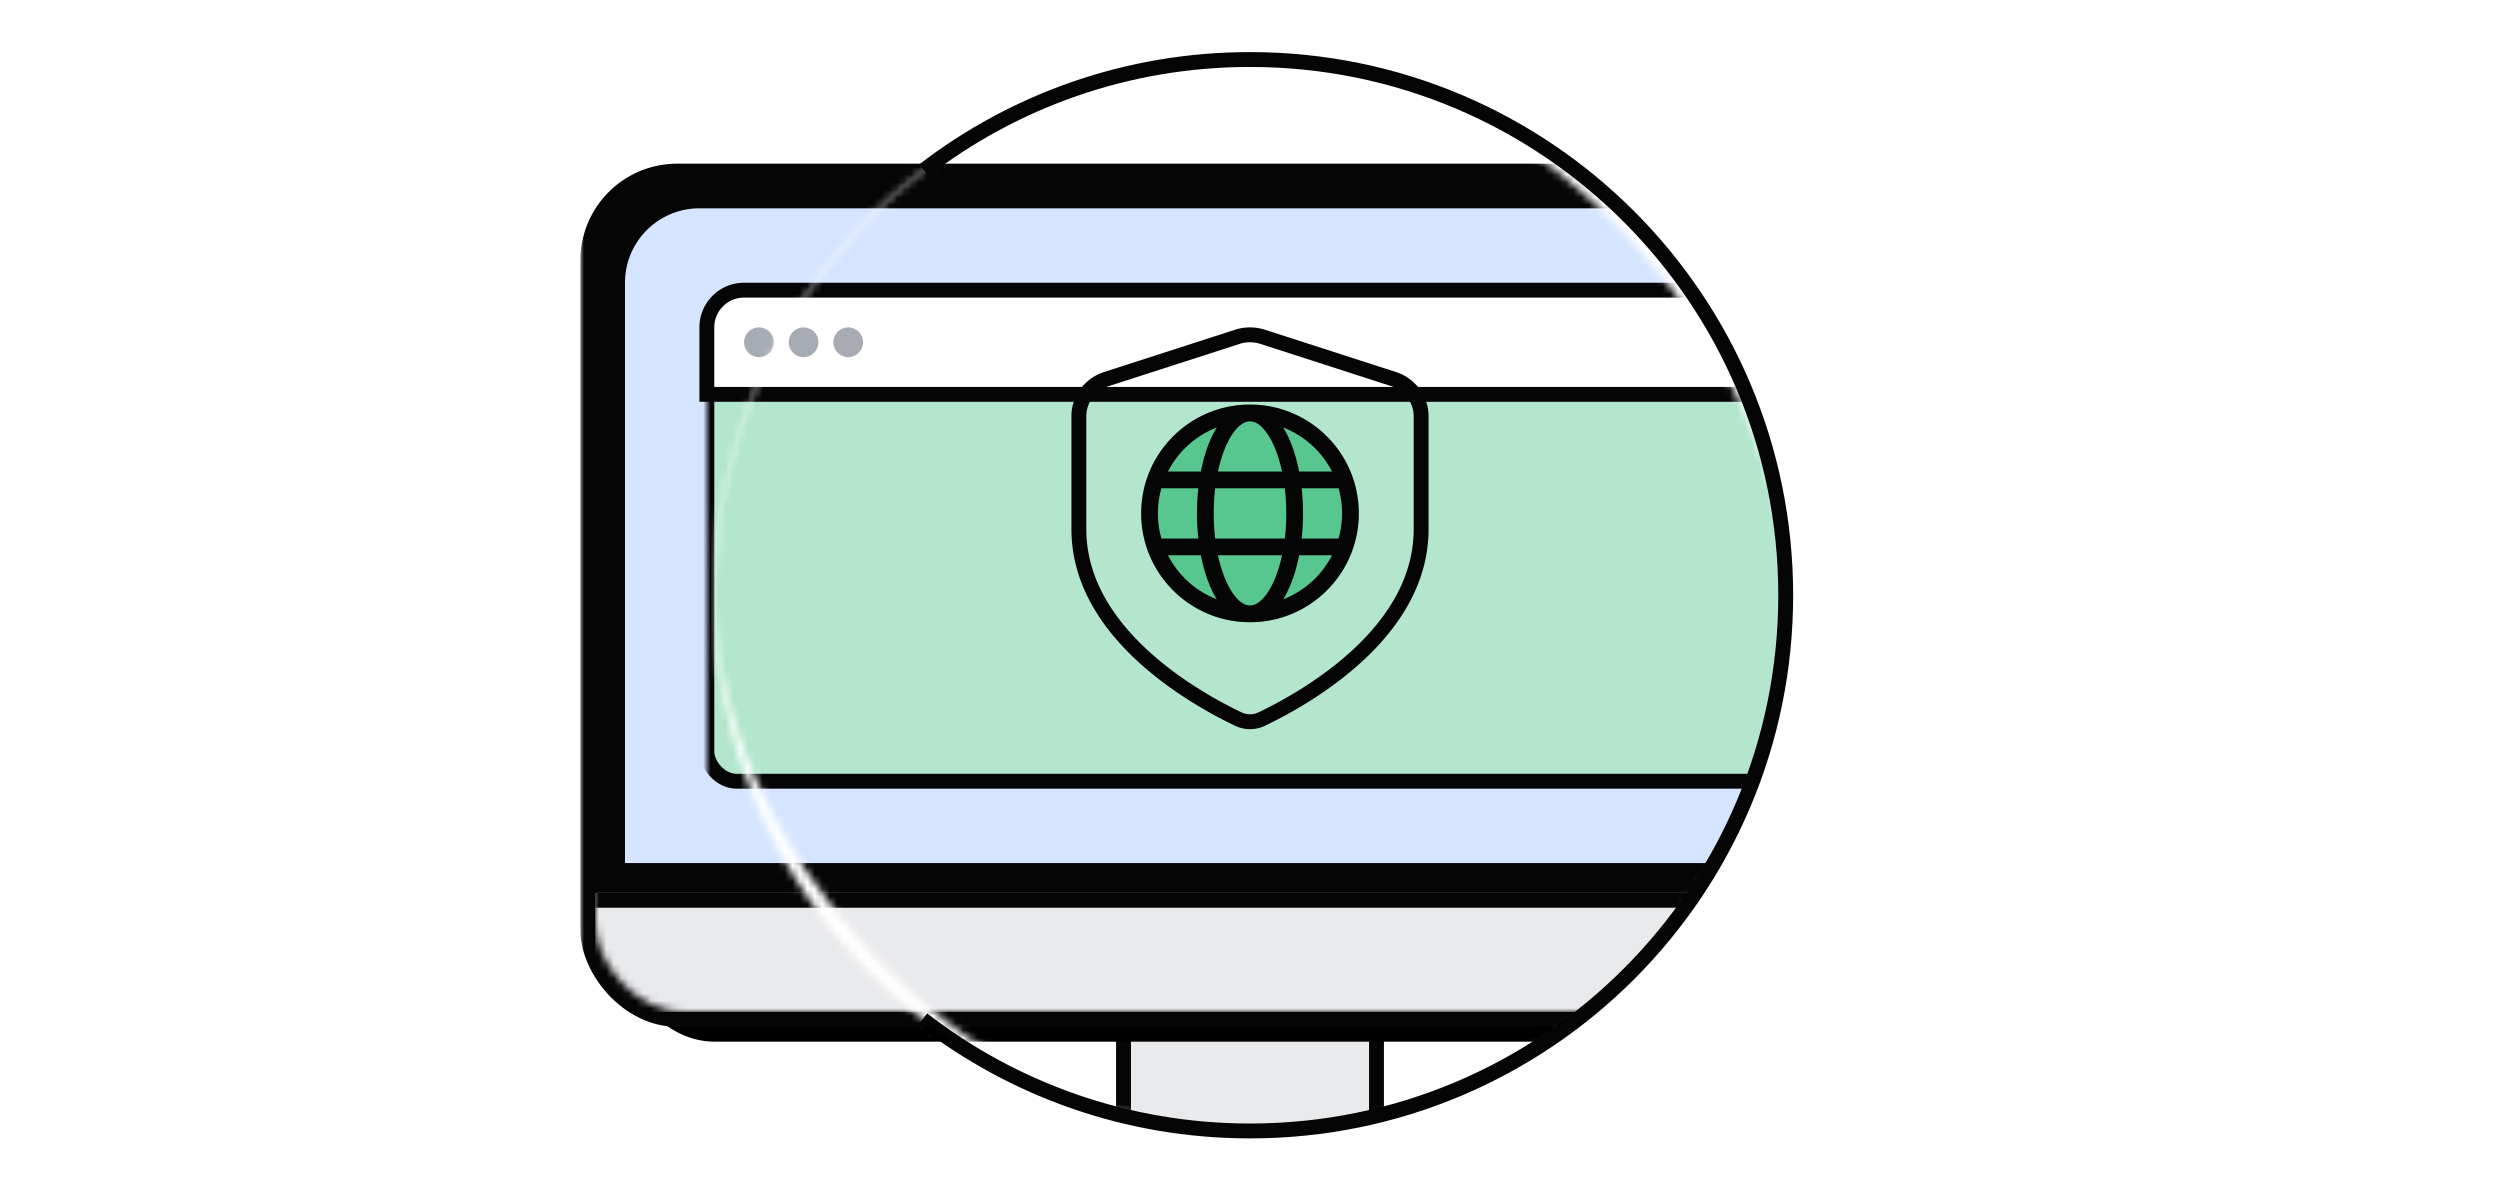 <svg width="336" height="160" viewBox="0 0 336 160" xmlns="http://www.w3.org/2000/svg" xmlns:xlink="http://www.w3.org/1999/xlink">
    <defs>
        <rect id="m247cr0g3a" x="96" y="8" width="144" height="144" rx="72"/>
        <rect id="go0fotsooc" x="0" y="0" width="176" height="112" rx="12"/>
        <rect id="58m1ucdzmj" x="0" y="0" width="120" height="112" rx="12"/>
        <filter x="-2.3%" y="-3.6%" width="106.8%" height="110.7%" filterUnits="objectBoundingBox" id="yibqzx0tld">
            <feMorphology radius="2" operator="dilate" in="SourceAlpha" result="shadowSpreadOuter1"/>
            <feOffset dx="4" dy="4" in="shadowSpreadOuter1" result="shadowOffsetOuter1"/>
            <feComposite in="shadowOffsetOuter1" in2="SourceAlpha" operator="out" result="shadowOffsetOuter1"/>
            <feColorMatrix values="0 0 0 0 0.02 0 0 0 0 0.02 0 0 0 0 0.024 0 0 0 0.24 0" in="shadowOffsetOuter1"/>
        </filter>
        <filter x="-3.3%" y="-3.6%" width="110%" height="110.7%" filterUnits="objectBoundingBox" id="pvg07phwdk">
            <feMorphology radius="2" operator="dilate" in="SourceAlpha" result="shadowSpreadOuter1"/>
            <feOffset dx="4" dy="4" in="shadowSpreadOuter1" result="shadowOffsetOuter1"/>
            <feComposite in="shadowOffsetOuter1" in2="SourceAlpha" operator="out" result="shadowOffsetOuter1"/>
            <feColorMatrix values="0 0 0 0 0.02 0 0 0 0 0.02 0 0 0 0 0.024 0 0 0 0.24 0" in="shadowOffsetOuter1"/>
        </filter>
        <path d="m20.609.219-17.6 5.68C1.212 6.478 0 8.105 0 9.938v15.159c0 6.268 3.252 11.521 7.722 15.804 4.478 4.29 9.835 7.257 13.12 8.83a2.645 2.645 0 0 0 2.316 0c3.285-1.573 8.642-4.54 13.12-8.83C40.748 36.62 44 31.366 44 25.098V9.94c0-1.834-1.212-3.462-3.009-4.042l-17.6-5.68a4.537 4.537 0 0 0-2.782 0z" id="6zx2q9w2uf"/>
        <path d="M164 0v148H0V0h164zM90 2C50.235 2 18 34.235 18 74s32.235 72 72 72 72-32.235 72-72S129.765 2 90 2z" id="gzkst88pmh"/>
    </defs>
    <g fill="none" fill-rule="evenodd">
        <path d="M0 0h336v160H0z"/>
        <mask id="rz2o2e6bnb" fill="#fff">
            <use xlink:href="#m247cr0g3a"/>
        </mask>
        <g mask="url(#rz2o2e6bnb)">
            <g transform="translate(80 24)">
                <path stroke="#050506" stroke-width="2" fill="#E9EAEC" d="M71 111h34v18H71z"/>
                <mask id="p9q0ekw72e" fill="#fff">
                    <use xlink:href="#go0fotsooc"/>
                </mask>
                <use fill="#000" filter="url(#yibqzx0tld)" xlink:href="#go0fotsooc"/>
                <rect stroke="#050506" stroke-width="2" fill="#050506" x="-1" y="-1" width="178" height="114" rx="12"/>
                <path fill="#E9EAEC" mask="url(#p9q0ekw72e)" d="M0 96h176v16H0z"/>
                <path fill="#050506" mask="url(#p9q0ekw72e)" d="M0 96h176v2H0z"/>
                <path d="M162 3c3.038 0 5.788 1.231 7.778 3.222A10.966 10.966 0 0 1 173 14v79H3V14c0-3.038 1.231-5.788 3.222-7.778A10.966 10.966 0 0 1 14 3z" stroke="#050506" stroke-width="2" fill="#D6E5FF" mask="url(#p9q0ekw72e)"/>
                <rect stroke="#050506" stroke-width="2" fill="#B3E6CC" mask="url(#p9q0ekw72e)" x="15" y="15" width="146" height="66" rx="4"/>
                <path d="M156 15c1.38 0 2.63.56 3.536 1.464A4.984 4.984 0 0 1 161 20v9H15v-9c0-1.38.56-2.63 1.464-3.536A4.984 4.984 0 0 1 20 15z" stroke="#050506" stroke-width="2" fill="#FFF" mask="url(#p9q0ekw72e)"/>
                <g mask="url(#p9q0ekw72e)">
                    <g transform="translate(20 20)" fill="#A7ACB4">
                        <circle cx="14" cy="2" r="2"/>
                        <circle cx="8" cy="2" r="2"/>
                        <circle cx="2" cy="2" r="2"/>
                    </g>
                </g>
                <g mask="url(#p9q0ekw72e)">
                    <g transform="translate(66 22)">
                        <mask id="17r2v1jzhg" fill="#fff">
                            <use xlink:href="#6zx2q9w2uf"/>
                        </mask>
                        <path stroke="#050506" stroke-width="2" d="M20.302-.733a5.538 5.538 0 0 1 3.396 0l17.6 5.68a5.386 5.386 0 0 1 2.674 1.905A5.161 5.161 0 0 1 45 9.94v15.158c0 6.542-3.356 12.047-8.03 16.526C32.401 46 26.94 49.03 23.59 50.634a3.632 3.632 0 0 1-3.18 0C17.059 49.03 11.598 46 7.03 41.625 2.357 37.145-1 31.64-1 25.098V9.94c0-1.137.374-2.21 1.028-3.088a5.386 5.386 0 0 1 2.673-1.905z"/>
                        <g mask="url(#17r2v1jzhg)">
                            <path d="M22 8.375C13.923 8.375 7.375 14.923 7.375 23S13.923 37.625 22 37.625 36.625 31.077 36.625 23 30.077 8.375 22 8.375z" fill="#57C78F"/>
                            <path d="M4 5h36v36H4z"/>
                            <path d="M22 8.375C13.923 8.375 7.375 14.923 7.375 23S13.923 37.625 22 37.625 36.625 31.077 36.625 23 30.077 8.375 22 8.375zm-11.91 11.25A12.384 12.384 0 0 0 9.626 23c0 1.17.162 2.302.466 3.375h4.966A30.95 30.95 0 0 1 14.875 23c0-1.159.063-2.29.182-3.375h-4.966zm.884-2.25h4.423c.317-1.629.77-3.111 1.332-4.378.244-.549.513-1.066.806-1.542a12.419 12.419 0 0 0-6.56 5.92zm6.348 2.25A28.558 28.558 0 0 0 17.125 23c0 1.173.069 2.304.197 3.375h9.356A28.57 28.57 0 0 0 26.875 23a28.57 28.57 0 0 0-.197-3.375h-9.356zm8.985-2.25h-8.614c.28-1.304.652-2.474 1.092-3.464.505-1.136 1.077-1.985 1.655-2.535.572-.545 1.098-.751 1.56-.751.462 0 .988.206 1.56.75.578.551 1.15 1.4 1.655 2.536.44.99.812 2.16 1.092 3.464zm2.636 2.25c.12 1.086.182 2.216.182 3.375 0 1.159-.063 2.29-.182 3.375h4.966A12.39 12.39 0 0 0 34.375 23c0-1.17-.162-2.302-.466-3.375h-4.966zm4.083-2.25h-4.423c-.317-1.629-.77-3.111-1.332-4.378a13.058 13.058 0 0 0-.806-1.542 12.419 12.419 0 0 1 6.56 5.92zm-15.49 17.17a12.42 12.42 0 0 1-6.562-5.92h4.423c.317 1.629.77 3.111 1.332 4.378.244.549.513 1.066.806 1.542zm1.25-2.456c-.44-.99-.813-2.16-1.093-3.464h8.614c-.28 1.304-.652 2.474-1.092 3.464-.505 1.136-1.077 1.985-1.655 2.535-.572.545-1.098.751-1.56.751-.462 0-.988-.206-1.56-.75-.578-.551-1.15-1.4-1.655-2.536zm8.485.914c.563-1.267 1.015-2.75 1.332-4.378h4.423a12.42 12.42 0 0 1-6.561 5.92c.293-.476.562-.993.806-1.542z" fill="#050506"/>
                        </g>
                    </g>
                </g>
            </g>
        </g>
        <path d="M123.995 136.992C136.164 146.402 151.428 152 168 152c39.765 0 72-32.235 72-72S207.765 8 168 8c-16.495 0-31.694 5.547-43.834 14.877" stroke="#050506" stroke-width="2"/>
        <g transform="translate(78 6)">
            <mask id="x1vut5nlri" fill="#fff">
                <use xlink:href="#gzkst88pmh"/>
            </mask>
            <g mask="url(#x1vut5nlri)">
                <g transform="translate(2 18)">
                    <mask id="7li9q075tl" fill="#fff">
                        <use xlink:href="#58m1ucdzmj"/>
                    </mask>
                    <use fill="#000" filter="url(#pvg07phwdk)" xlink:href="#58m1ucdzmj"/>
                    <rect stroke="#050506" stroke-width="2" fill="#050506" x="-1" y="-1" width="122" height="114" rx="12"/>
                    <path fill="#E9EAEC" mask="url(#7li9q075tl)" d="M0 96h176v16H0z"/>
                    <path fill="#050506" mask="url(#7li9q075tl)" d="M0 96h176v2H0z"/>
                    <path d="M162 3c3.038 0 5.788 1.231 7.778 3.222A10.966 10.966 0 0 1 173 14v79H3V14c0-3.038 1.231-5.788 3.222-7.778A10.966 10.966 0 0 1 14 3z" stroke="#050506" stroke-width="2" fill="#D6E5FF" mask="url(#7li9q075tl)"/>
                    <rect stroke="#050506" stroke-width="2" fill="#B3E6CC" mask="url(#7li9q075tl)" x="15" y="15" width="146" height="66" rx="4"/>
                    <path d="M156 15c1.38 0 2.63.56 3.536 1.464A4.984 4.984 0 0 1 161 20v9H15v-9c0-1.38.56-2.63 1.464-3.536A4.984 4.984 0 0 1 20 15z" stroke="#050506" stroke-width="2" fill="#FFF" mask="url(#7li9q075tl)"/>
                    <g mask="url(#7li9q075tl)">
                        <g transform="translate(20 20)" fill="#A7ACB4">
                            <circle cx="14" cy="2" r="2"/>
                            <circle cx="8" cy="2" r="2"/>
                            <circle cx="2" cy="2" r="2"/>
                        </g>
                    </g>
                    <g mask="url(#7li9q075tl)">
                        <path d="m86.672 24.21-16.8 5.452c-1.715.557-2.872 2.12-2.872 3.88v14.552c0 6.017 3.104 11.06 7.371 15.172 4.275 4.118 9.388 6.967 12.523 8.478.71.341 1.502.341 2.212 0 3.135-1.511 8.248-4.36 12.523-8.478 4.267-4.112 7.371-9.155 7.371-15.172V33.542c0-1.76-1.157-3.323-2.872-3.88l-16.8-5.452a4.307 4.307 0 0 0-2.656 0z" stroke="#050506" stroke-width="2.043" fill="#B3E6CC"/>
                        <path d="M88 33c-7.18 0-13 5.82-13 13s5.82 13 13 13 13-5.82 13-13-5.82-13-13-13z" fill="#57C78F"/>
                        <path d="M72 30h32v32H72z"/>
                        <path d="M88 33c-7.18 0-13 5.82-13 13s5.82 13 13 13 13-5.82 13-13-5.82-13-13-13zM77.414 43c-.27.954-.414 1.96-.414 3s.144 2.046.414 3h4.414a27.51 27.51 0 0 1-.161-3c0-1.03.055-2.035.161-3h-4.414zm.785-2h3.932c.281-1.448.683-2.765 1.184-3.891.217-.488.456-.948.716-1.371A11.04 11.04 0 0 0 78.2 41zm5.642 2a25.385 25.385 0 0 0-.174 3c0 1.043.06 2.048.174 3h8.318c.113-.952.174-1.957.174-3s-.061-2.048-.174-3H83.84zm7.987-2h-7.656c.249-1.16.58-2.2.97-3.08.45-1.009.957-1.764 1.471-2.253.51-.484.976-.667 1.387-.667.41 0 .878.183 1.387.667.514.49 1.022 1.244 1.47 2.254.392.88.722 1.92.971 3.079zm2.344 2c.106.965.161 1.97.161 3s-.055 2.035-.161 3h4.414c.27-.954.414-1.96.414-3s-.144-2.046-.414-3h-4.414zm3.629-2h-3.932c-.281-1.448-.683-2.765-1.184-3.891a11.608 11.608 0 0 0-.716-1.371A11.039 11.039 0 0 1 97.8 41zM84.03 56.262A11.04 11.04 0 0 1 78.2 51h3.932c.281 1.448.683 2.765 1.184 3.891.217.488.456.948.716 1.371zm1.112-2.183c-.392-.88-.722-1.92-.971-3.079h7.656c-.249 1.16-.58 2.2-.97 3.08-.45 1.009-.957 1.763-1.471 2.253-.51.484-.976.667-1.387.667-.41 0-.878-.183-1.387-.667-.514-.49-1.022-1.244-1.47-2.254zm7.542.812c.5-1.126.903-2.443 1.184-3.891h3.932a11.04 11.04 0 0 1-5.832 5.262c.26-.423.5-.883.716-1.37z" fill="#050506"/>
                    </g>
                </g>
            </g>
        </g>
    </g>
</svg>
